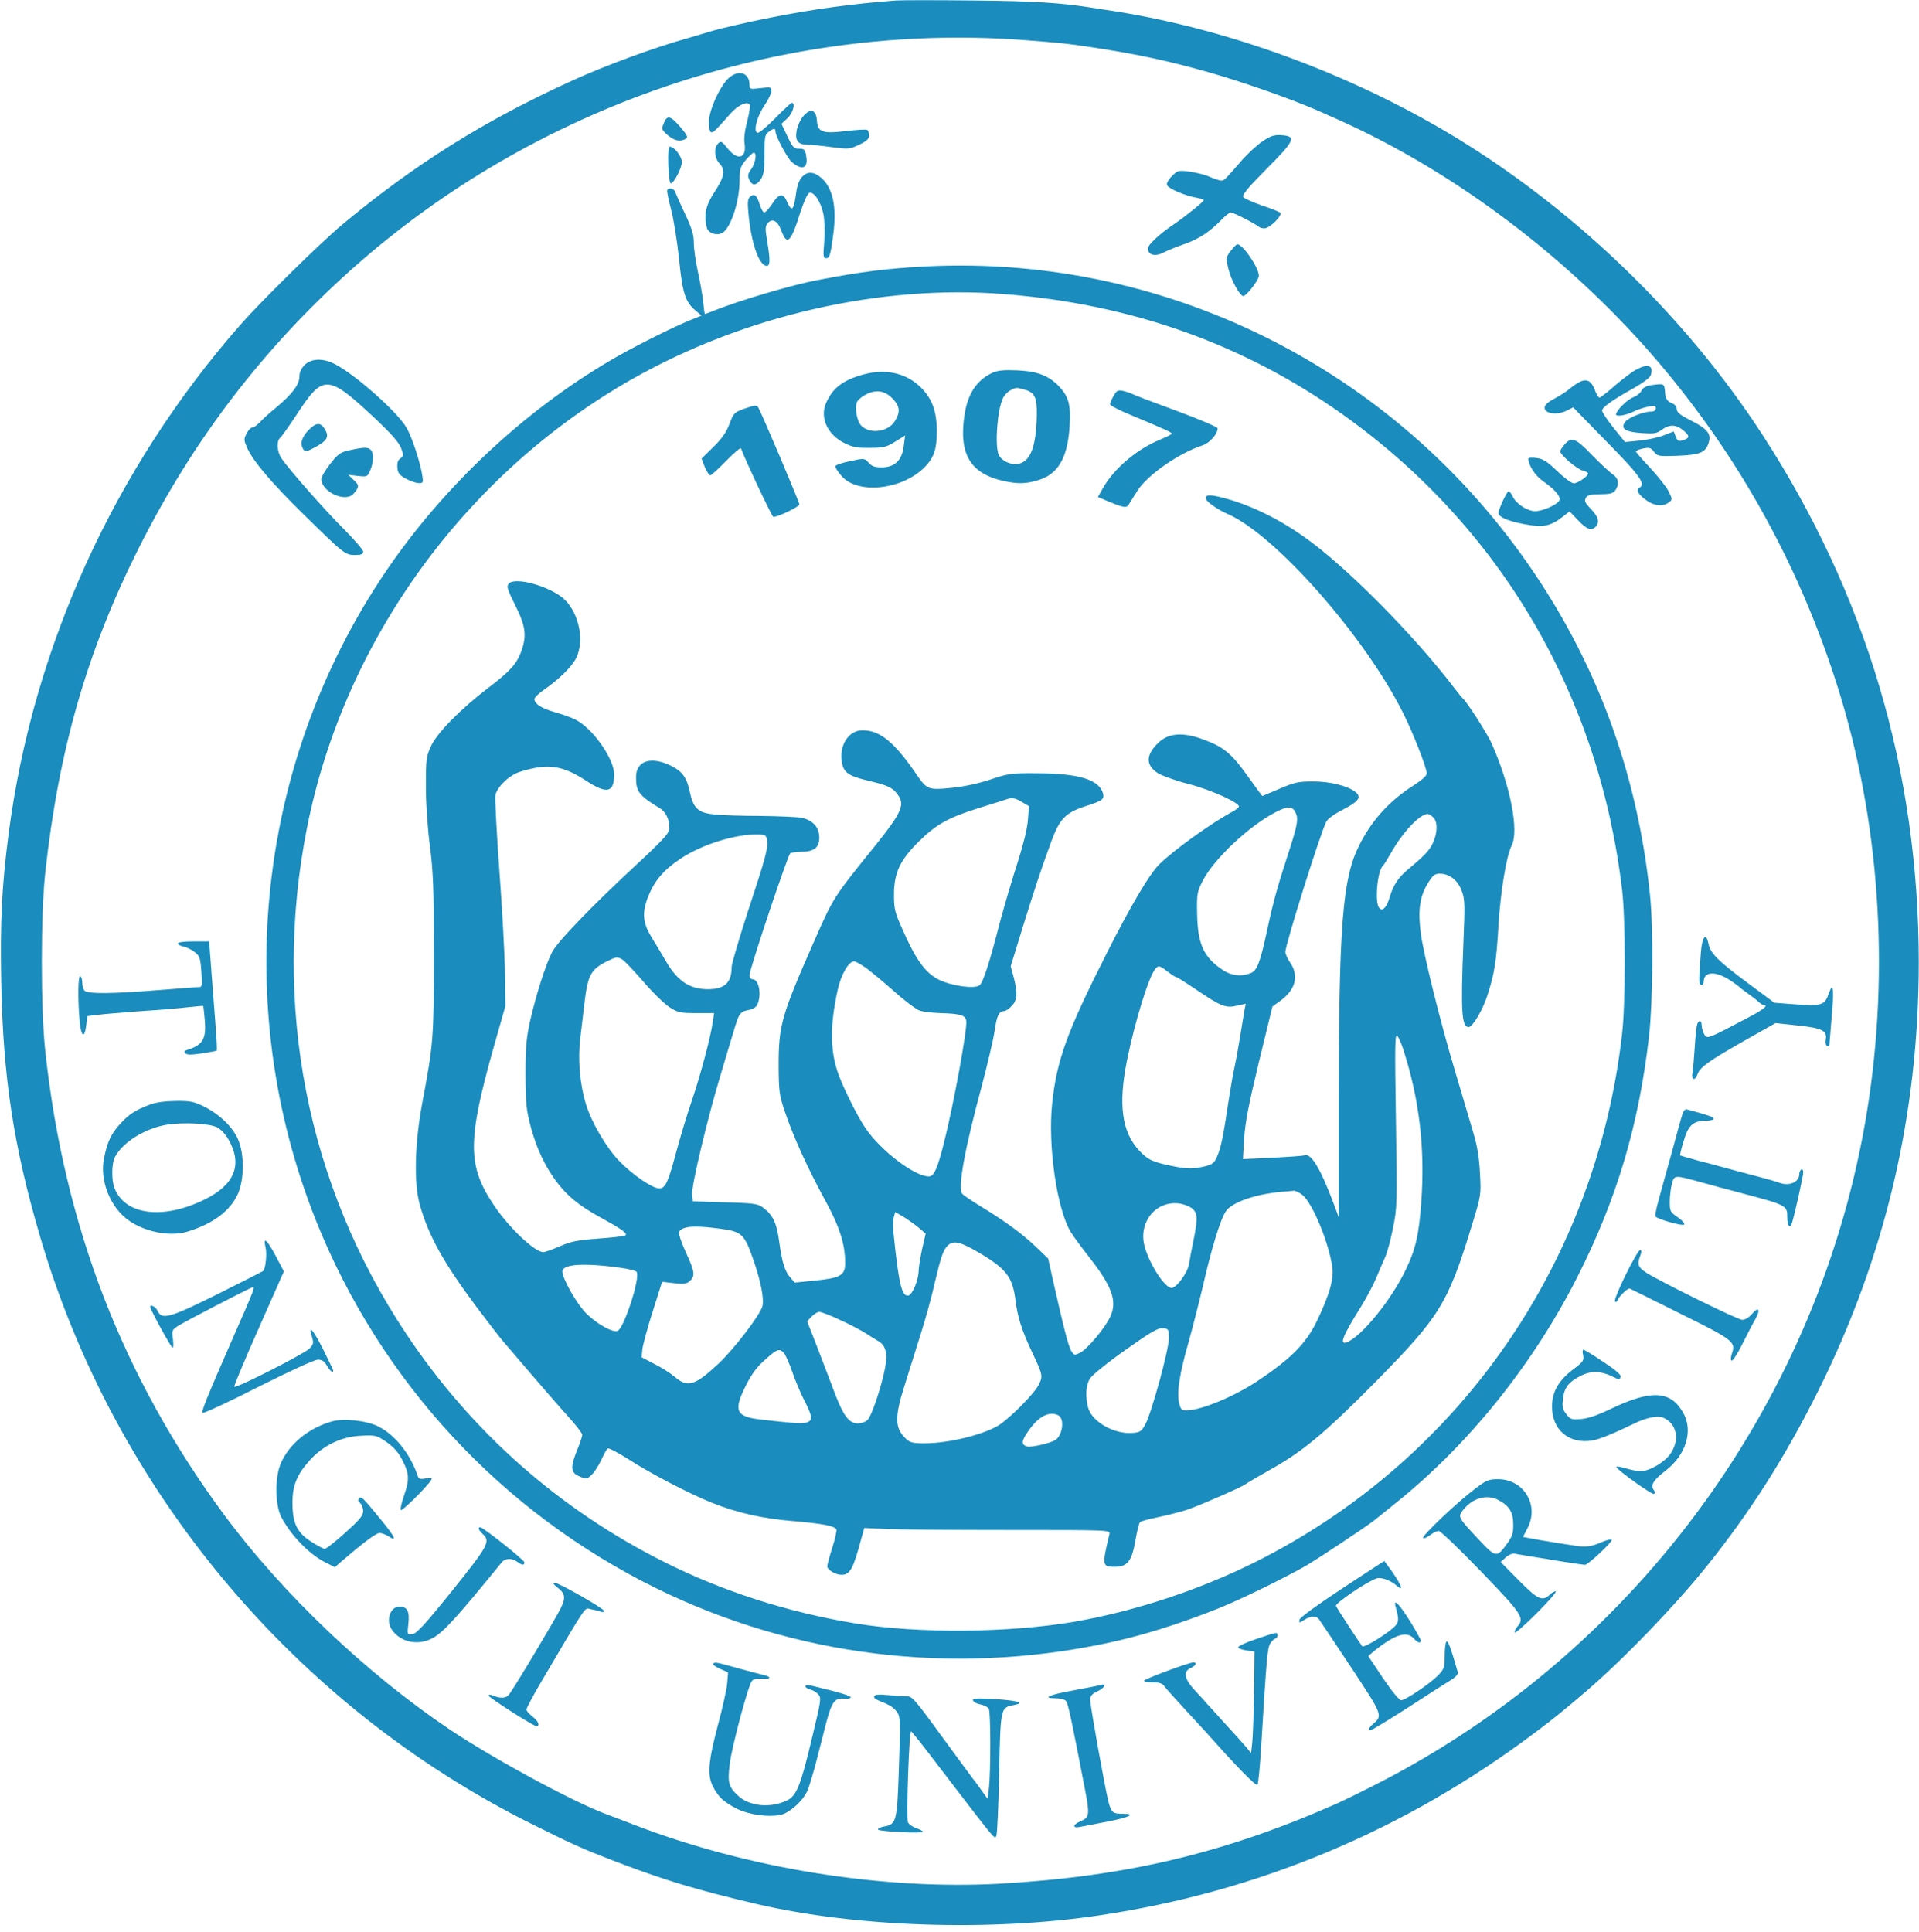 <?xml version="1.0" encoding="UTF-8" standalone="no"?>
<!DOCTYPE svg PUBLIC "-//W3C//DTD SVG 1.1//EN" "http://www.w3.org/Graphics/SVG/1.1/DTD/svg11.dtd">
<!-- Generated by Microsoft Visio, SVG Export 同济大学校徽_blue.svg Page-1 -->
<svg xmlns="http://www.w3.org/2000/svg" xmlns:xlink="http://www.w3.org/1999/xlink" xmlns:ev="http://www.w3.org/2001/xml-events"
		xmlns:v="http://schemas.microsoft.com/visio/2003/SVGExtensions/" width="13.381in" height="13.47in"
		viewBox="0 0 963.4 969.85" xml:space="preserve" color-interpolation-filters="sRGB" class="st2">
	<v:documentProperties v:langID="1033" v:viewMarkup="false"/>

	<style type="text/css">
	<![CDATA[
		.st1 {fill:#1a8cbd;stroke:none;stroke-linecap:butt;stroke-width:0.1}
		.st2 {fill:none;fill-rule:evenodd;font-size:12px;overflow:visible;stroke-linecap:square;stroke-miterlimit:3}
	]]>
	</style>

	<g v:mID="0" v:index="1" v:groupContext="foregroundPage">
		<title>Page-1</title>
		<v:pageProperties v:drawingScale="0.0393701" v:pageScale="0.0393701" v:drawingUnits="24" v:shadowOffsetX="9"
				v:shadowOffsetY="-9"/>
		<g id="group2-1" v:mID="2" v:groupContext="group">
			<title>Sheet.2</title>
			<g id="shape3-2" v:mID="3" v:groupContext="shape" transform="translate(0,969.9) scale(1,-1)">
				<title>Sheet.3</title>
				<path d="M449.8 969.65 C428.2 968.05 407.8 965.25 386.8 961.05 C375.5 958.85 361.3 955.55 356.8 954.15 C355.2 953.65
							 350 952.15 345.3 950.75 C328.7 946.15 303.2 936.75 287.3 929.45 C243.5 909.55 208.3 887.55 171.8 857.15
							 C160.6 847.75 131.3 818.95 120.6 806.75 C57.3 734.55 16.5 644.95 4.3 551.25 C0.9 525.15 0 507.35 0.6
							 476.75 C1.5 429.05 6.8 394.55 19.9 349.75 C57.2 221.85 147.8 113.45 267.3 53.95 C287.8 43.75 291.8 41.95
							 307.8 35.75 C333.4 25.95 349.5 21.05 380.3 13.85 C429.7 2.35 497.1 0.05 551.9 8.25 C631.7 20.05 705.8
							 51.15 770.8 100.15 C779.6 106.75 784.6 110.75 795.7 120.25 C814.4 136.15 841.3 164.05 857.4 184.25 C879.2
							 211.55 896.3 238.55 912.7 271.35 C946.5 339.05 963.3 410.35 963.3 486.75 C963.3 582.65 936.8 671.85
							 884.4 752.25 C846.9 809.75 794 861.45 734.8 898.45 C682.6 930.95 619.7 954.65 560.3 964.15 C556.7 964.65
							 552.1 965.45 550 965.75 C532.4 968.55 519.8 969.35 488.8 969.65 C470.1 969.85 452.6 969.85 449.8 969.65
							 ZM513.3 949.85 C532.7 948.35 535.9 948.05 548.3 946.15 C570.6 942.75 585.7 939.55 605.3 934.05 C623.5
							 928.95 649.3 919.85 662.1 914.15 C664.4 913.15 668.4 911.35 671.1 910.15 C734.2 882.05 795.8 834.25
							 840.7 778.25 C878.7 731.05 906.6 677.85 924.2 619.75 C944.6 552.05 948.8 476.35 936.2 405.25 C910.9
							 262.35 818.2 137.95 688.3 72.75 C681.4 69.25 673.8 65.55 671.3 64.45 C614.8 39.45 565.4 27.75 501.9
							 24.15 C443.2 20.95 375.9 31.65 318.8 53.55 C313.9 55.45 307.1 58.05 303.8 59.25 C286.3 65.95 247.7 86.95
							 226.1 101.35 C184.2 129.45 142.1 169.45 112.6 209.25 C61.6 278.25 32.2 354.25 22.7 442.25 C20.4 463.35
							 20.4 510.85 22.7 531.75 C29.4 593.25 43.6 642.65 69.3 694.05 C96.6 748.55 131.9 794.85 176.8 834.95
							 C268.5 916.65 391.7 958.75 513.3 949.85 Z" class="st1"/>
			</g>
			<g id="shape4-4" v:mID="4" v:groupContext="shape" transform="translate(353.2,1004.6) scale(1,-1)">
				<title>Sheet.4</title>
				<path d="M12.9 965.65 C8.6 962.15 2.7 949.35 2.7 943.55 C2.6 940.75 3.1 938.45 3.7 938.25 C4.8 937.85 5.9 938.95
							 13.5 947.55 C17.1 951.65 21.6 953.85 23.2 952.25 C23.6 951.85 23 948.05 22 943.95 C20.7 939.25 20.2
							 934.95 20.6 932.55 C21.7 925.05 17.2 923.75 12.1 930.05 C9.2 933.75 8.7 933.95 7.3 932.55 C5.1 930.35
							 5.4 925.35 7.9 922.65 C11.1 919.25 10.6 916.05 5.6 908.35 C1 901.45 0 896.65 1.7 890.15 C2.4 887.75
							 5.8 886.35 8.8 887.35 C13.2 888.75 18.1 902.95 18.1 914.15 C18.1 919.75 18.5 920.95 21.2 924.25 C22.9
							 926.25 24.7 927.95 25.2 927.95 C26.9 927.95 26.1 922.75 24 919.75 C22.2 917.35 22 916.35 23 914.35 C24.4
							 911.15 26.6 911.35 28.8 914.65 C30.2 916.75 30.6 919.45 30.6 927.15 C30.6 935.65 30.8 937.05 32.6 938.35
							 C35.1 940.25 36.1 940.35 36.1 938.75 C36.1 936.35 41.9 925.45 44.2 923.35 C49.5 918.75 52.7 920.05 51.5
							 926.35 C51 929.55 50.5 929.95 47.9 929.95 C45.3 929.95 44.7 930.65 42.1 936.15 L39.1 942.45 L42.1 945.25
							 C44.9 947.85 46.3 952.95 44.3 952.95 C43.9 952.95 40.2 949.55 36.2 945.45 C32.1 941.35 28.2 937.95 27.3
							 937.95 C24.8 937.95 26.5 945.55 30.5 951.55 C32.5 954.45 34.1 957.85 34.1 958.95 C34.1 960.85 33.7 960.95
							 28.6 960.35 C23.4 959.75 23.1 959.75 23.1 961.85 C23.1 967.95 17.9 969.85 12.9 965.65 Z" class="st1"/>
			</g>
			<g id="shape5-6" v:mID="5" v:groupContext="shape" transform="translate(399.1,1023.9) scale(1,-1)">
				<title>Sheet.5</title>
				<path d="M4 965.35 C2.6 963.75 1.2 960.45 0.8 958.15 C0 953.15 1.6 951.25 6.5 951.25 C8.1 951.25 13.5 950.75 18.3
							 950.05 C26.8 948.95 27.4 948.95 32.2 951.25 C36 953.05 37.2 954.15 37.2 955.85 C37.2 957.15 36.8 958.35
							 36.3 958.65 C35.8 959.05 31.2 958.75 26 958.15 C13.8 956.65 11.4 957.45 11 963.45 C10.6 968.95 7.7 969.85
							 4 965.35 Z" class="st1"/>
			</g>
			<g id="shape6-8" v:mID="6" v:groupContext="shape" transform="translate(332,1027.4) scale(1,-1)">
				<title>Sheet.6</title>
				<path d="M1.3 965.65 C0 962.65 0.1 962.35 3.1 959.65 C6.4 956.75 9.6 956.05 12.3 957.75 C13.5 958.45 13 959.55 9.7
							 963.45 C4.6 969.35 3 969.85 1.3 965.65 Z" class="st1"/>
			</g>
			<g id="shape7-10" v:mID="7" v:groupContext="shape" transform="translate(576.3,1037.5) scale(1,-1)">
				<title>Sheet.7</title>
				<path d="M57.4 966.45 C54.6 964.55 49.6 959.95 46.4 956.15 C38.3 946.85 38.3 946.85 36.7 946.85 C35.9 946.85 33.3
							 947.75 30.9 948.75 C28.5 949.85 23.9 950.95 20.8 951.35 C15.3 952.05 14.9 951.95 12 949.05 C10.2 947.25
							 9.2 945.35 9.6 944.55 C10.2 942.85 18.6 939.25 24.3 938.25 C26.3 937.95 28 937.35 28 936.95 C28 936.25
							 18.7 928.75 13.1 924.95 C5.8 920.05 0 914.65 0 912.75 C0 909.45 3.5 908.55 7.7 910.65 C9.8 911.75 14.4
							 913.65 18 914.85 C25.5 917.45 30.8 920.95 36.5 926.75 C38.6 929.05 41 930.85 41.6 930.85 C42.9 930.85
							 53.8 925.25 55.5 923.75 C56 923.25 57.3 922.85 58.5 922.85 C61.1 922.85 67.8 929.45 66.4 930.75 C65.9
							 931.15 61.8 932.85 57.2 934.35 C52.7 935.95 48.5 937.75 47.9 938.55 C47.1 939.45 49.8 942.85 59.4 952.55
							 C73.8 966.95 74.8 969.15 67 969.65 C63.3 969.85 61.6 969.35 57.4 966.45 Z" class="st1"/>
			</g>
			<g id="shape8-12" v:mID="8" v:groupContext="shape" transform="translate(335.3,1043.5) scale(1,-1)">
				<title>Sheet.8</title>
				<path d="M0.2 960.65 C0.4 955.25 0.9 951.35 1.5 951.45 C3.1 951.65 7 959.15 7 962.15 C7 964.95 3.2 969.85 1 969.85
							 C0.3 969.85 0 966.75 0.2 960.65 Z" class="st1"/>
			</g>
			<g id="shape9-14" v:mID="9" v:groupContext="shape" transform="translate(375.2,1055.8) scale(1,-1)">
				<title>Sheet.9</title>
				<path d="M27.4 966.95 C26.1 965.55 25 962.55 24.6 959.65 C23.3 950.15 22.4 949.05 20 954.35 C18 959.05 16 958.85
							 12.6 953.65 C11 951.15 9.1 949.15 8.5 949.15 C7.9 949.15 6.9 950.95 6.2 953.15 C4.8 957.75 3.6 958.75
							 1.4 957.05 C0.2 955.95 0 954.45 0.5 949.15 C1.8 934.35 5.6 923.05 9.4 922.35 C11.5 921.95 11.6 924.95
							 9.9 935.05 C8.9 940.75 9 942.25 10.1 943.65 C12.4 946.45 15.2 945.05 17 940.15 C19.9 932.15 21.9 934.05
							 26.7 949.55 C28.3 954.35 30.2 958.65 31 958.95 C33.3 959.85 36.8 954.65 38.1 948.65 C38.8 945.05 39
							 939.95 38.6 934.55 C38 927.35 38.1 926.15 39.4 926.15 C41.3 926.15 41.7 927.45 43.1 937.95 C45 951.95
							 42.9 961.65 36.9 966.65 C33.2 969.75 30.1 969.85 27.4 966.95 Z" class="st1"/>
			</g>
			<g id="shape10-16" v:mID="10" v:groupContext="shape" transform="translate(115,1063.9) scale(1,-1)">
				<title>Sheet.10</title>
				<path d="M220 968.55 C219.7 968.05 220.6 963.75 221.9 958.75 C223.2 953.85 225 942.55 225.9 933.75 C227.7 916.45
							 229 912.35 234.2 907.95 L237.2 905.45 L231.5 903.15 C223.2 899.75 207.3 891.85 195.8 885.45 C151.9 860.65
							 111 823.25 81.4 780.95 C14.2 684.55 0 560.05 43.8 450.65 C76.1 370.15 137 304.45 214.9 266.25 C284.4
							 232.25 363 222.65 439.8 238.75 C457.9 242.55 476.3 248.25 496.6 256.35 C507.9 260.85 530.1 271.75 540.9
							 277.95 C547.8 282.05 571.4 297.75 575 300.65 C576 301.45 580.6 305.15 585.3 308.95 C622.2 338.45 654.6
							 378.75 676.9 422.75 C696.8 462.15 707.7 498.75 712.9 543.75 C714.8 560.55 715.1 597.55 713.4 614.25
							 C707.5 671.75 689.2 724.05 658.6 771.15 C590.5 875.95 473.4 936.25 350 930.15 C330.4 929.15 317.1 927.45
							 295.3 923.25 C282.6 920.85 257 913.25 244.5 908.35 C241.6 907.15 239.1 906.25 238.9 906.25 C238.7 906.25
							 238.3 909.05 238 912.55 C237.6 915.95 236.4 922.85 235.3 927.75 C234.2 932.75 233.3 939.15 233.3 942.05
							 C233.3 946.15 232.3 949.25 228.9 956.55 C226.5 961.55 224.3 966.55 224 967.55 C223.4 969.25 220.8 969.85
							 220 968.55 ZM389 916.25 C453 911.25 509.6 891.05 559.3 855.65 C638.3 799.35 687.9 714.85 699.4 616.75
							 C701.1 602.55 701.1 560.15 699.4 545.25 C686.5 430.15 617.9 331.15 515.4 279.75 C487.4 265.75 455 255.05
							 424.8 249.75 C391.8 244.05 345.7 243.65 314.3 248.85 C280.5 254.45 247.7 264.95 218.3 279.75 C165.5
							 306.25 121.6 345.15 88.9 394.25 C39 469.15 21.4 559.45 39.2 648.75 C57.9 742.35 118.5 825.95 202.3 873.55
							 C258.6 905.45 326.9 921.15 389 916.25 Z" class="st1"/>
			</g>
			<g id="shape11-18" v:mID="11" v:groupContext="shape" transform="translate(481.1,1155.5) scale(1,-1)">
				<title>Sheet.11</title>
				<path d="M17.2 968.35 C9.5 964.85 4.9 958.15 3.2 947.75 C0 927.65 5.9 917.65 23 913.95 C30.2 912.45 33.9 912.55 40.2
							 914.45 C50.2 917.45 55 925.85 55.9 941.95 C56.5 952.05 55.4 956.25 50.9 961.15 C45.6 966.85 40 969.05
							 29.7 969.55 C23 969.85 19.8 969.55 17.2 968.35 ZM33.4 959.85 C38.4 958.45 39.6 955.85 39.4 946.85 C39.1
							 931.75 36.4 924.25 30.7 922.75 C26.9 921.65 21.5 924.05 20.2 927.35 C18.3 932.35 19.6 949.75 22.4 955.55
							 C23.1 957.05 24.8 958.85 26.2 959.55 C29.2 961.05 28.9 961.05 33.4 959.85 Z" class="st1"/>
			</g>
			<g id="shape12-20" v:mID="12" v:groupContext="shape" transform="translate(411.6,1154.8) scale(1,-1)">
				<title>Sheet.12</title>
				<path d="M21.7 966.75 C11.5 963.95 6.1 959.75 3 952.15 C0 945.05 3.8 936.65 12.1 932.45 C16.4 930.25 18.5 929.85
							 25.1 929.95 C32 929.95 33.5 930.35 37.8 933.05 L42.8 936.15 L42.1 930.85 C41.3 923.75 37.6 920.15 31.1
							 920.15 C27.6 920.15 26.1 920.65 24.5 922.45 C22.4 924.75 22.4 924.85 15.1 923.25 C11 922.45 7.7 921.25
							 7.7 920.65 C7.7 920.05 9 917.95 10.7 916.05 C18.6 906.35 41.3 908.75 52.7 920.35 C57.3 925.15 58.7 929.15
							 58.7 938.25 C58.7 948.15 56.4 954.55 50.8 960.15 C43.4 967.55 33.1 969.85 21.7 966.75 ZM37 954.15 C40.2
							 950.55 40.4 947.85 37.7 943.45 C34.4 937.95 25.2 936.65 20.8 941.05 C18.5 943.35 17.3 950.55 18.8 953.25
							 C19.4 954.35 21.7 956.15 23.9 957.15 C29 959.35 33.1 958.45 37 954.15 Z" class="st1"/>
			</g>
			<g id="shape13-22" v:mID="13" v:groupContext="shape" transform="translate(551.2,1165.6) scale(1,-1)">
				<title>Sheet.13</title>
				<path d="M7.9 966.85 C6.9 965.15 6.1 963.25 6.1 962.65 C6.1 961.95 11 959.45 16.9 957.05 C33.5 950.15 37.1 948.45
							 37.1 947.85 C37.1 947.55 34.5 946.25 31.4 944.95 C19.4 940.05 7.9 930.25 2.3 920.15 L0 916.05 L3.3 914.65
							 C13.1 910.55 14.3 910.35 15.5 912.35 C16.1 913.35 18.1 916.55 19.9 919.35 C25 927.25 40.6 938.05 52.4
							 941.95 C56 943.05 60.1 947.65 60.1 950.55 C60.1 951.15 50.8 955.15 39.4 959.35 C27.9 963.55 17.9 967.35
							 17.1 967.85 C16.2 968.35 14.2 968.95 12.6 969.35 C10 969.85 9.4 969.55 7.9 966.85 Z" class="st1"/>
			</g>
			<g id="shape14-24" v:mID="14" v:groupContext="shape" transform="translate(352.2,1173.2) scale(1,-1)">
				<title>Sheet.14</title>
				<path d="M21.9 968.15 C16.4 966.15 16.1 965.95 14 960.35 C12.5 956.25 10.3 953.05 5.9 948.75 L0 942.95 L1.6 938.75
							 C2.6 936.45 3.8 934.55 4.4 934.55 C4.9 934.55 8.5 937.85 12.4 941.85 C16.2 945.75 19.6 948.65 19.8 948.05
							 C22.2 941.65 35.2 914.05 36 913.75 C37.5 913.25 49.1 918.75 49.1 919.95 C49.1 921.15 29.9 966.45 28.4
							 968.75 C27.8 969.85 26.5 969.75 21.9 968.15 Z" class="st1"/>
			</g>
			<g id="shape15-26" v:mID="15" v:groupContext="shape" transform="translate(207.7,1218.1) scale(1,-1)">
				<title>Sheet.15</title>
				<path d="M397.6 967.95 C397.6 966.45 403.2 962.45 408.4 960.15 C432.4 949.85 477.5 898.65 496.8 859.95 C501.8 849.95
							 508.6 832.55 508.6 829.75 C508.6 828.65 506.1 826.45 502.4 824.05 C489.8 816.05 481.2 806.55 474.7 793.75
							 C466.3 777.05 464.5 754.15 464.4 665.45 L464.4 606.95 L462 613.45 C455.1 631.75 450.5 639.35 447.1 638.05
							 C446.3 637.75 439 637.25 430.9 636.85 L416.3 636.15 L416.9 646.55 C417.4 654.45 419.2 663.75 424.3 684.85
							 L431.1 712.75 L435.1 715.65 C442.7 721.15 444.5 728.15 440.1 734.65 C438.7 736.65 437.6 739.15 437.6
							 740.15 C437.6 743.85 455 799.25 458.1 805.45 C458.8 806.95 462.1 809.35 466.2 811.45 C474.5 815.75 476
							 817.85 472.8 820.45 C469 823.55 459.8 825.85 451.1 825.75 C444.2 825.75 442 825.25 434.6 822.05 C430
							 820.05 426.1 818.45 426 818.45 C425.9 818.45 422.6 822.95 418.6 828.55 C410.4 840.05 406.5 843.15 396.1
							 846.95 C386.1 850.65 378.8 850.05 373.8 845.15 C367.4 839.05 367.4 833.85 373.7 829.85 C375.9 828.55
							 382.8 826.05 389.1 824.45 C400.3 821.55 414.9 814.95 414.3 813.05 C414.1 812.55 412.7 811.45 411 810.55
							 C400.1 804.65 381.5 791.25 374.2 784.05 C369.3 779.15 360 763.45 347.9 739.45 C328.1 700.35 322.8 685.95
							 320.5 663.95 C318.3 642.75 322.9 610.95 329.9 599.45 C331.1 597.55 335 592.15 338.7 587.45 C350.5 572.45
							 353.3 565.05 349.8 557.25 C347.4 551.75 338.4 540.95 334.6 538.95 C331.8 537.55 331.6 537.55 330.2 539.65
							 C328.7 541.95 326.3 551.45 321.1 574.55 L318.5 586.25 L312.3 592.15 C305.4 598.75 297.2 604.75 284.6
							 612.45 C279.9 615.35 275.7 618.15 275.3 618.85 C273.1 621.95 276.6 641.15 285.2 672.95 C288.1 683.95
							 291 696.25 291.6 700.35 C292.7 708.05 293.8 710.45 296.3 710.45 C297.1 710.45 298.8 711.55 300.1 712.95
							 C303 715.75 303.3 719.45 301.2 727.45 L299.7 732.95 L305.7 752.45 C312 772.65 314.6 780.65 320.2 795.95
							 C324.4 807.15 327.3 810.15 337.6 813.45 C345.7 816.05 346.9 816.85 346 819.95 C343.9 826.75 333.7 829.85
							 312.6 829.85 C300 829.95 298.5 829.75 289.6 826.75 C283.7 824.75 276.3 823.15 270.1 822.55 C258.5 821.35
							 257.6 821.65 252.5 829.15 C241.3 845.55 234.1 851.45 225.3 851.45 C218.2 851.45 213.4 843.75 215 835.05
							 C215.9 830.25 218.5 828.45 227.3 826.35 C237.5 823.95 240.3 822.75 242.6 819.65 C246.9 814.25 245.3
							 810.55 231.7 793.55 C210.3 767.05 210.8 767.75 200.5 744.35 C184.5 707.95 183.2 703.15 183.2 682.95
							 C183.3 670.05 183.5 668.25 186.4 659.75 C190.7 647.15 198 631.05 206.4 615.75 C213.7 602.45 216.6 593.45
							 216.6 584.05 C216.6 577.75 214.3 576.45 201.4 575.15 L191.3 574.15 L189 576.75 C186.2 580.05 184.9 584.35
							 183.4 595.25 C182.2 604.15 180.3 608.15 175.3 611.85 C172.8 613.75 170.7 614.05 156.3 614.45 L140.1
							 614.95 L139.8 618.65 C139.4 622.95 147.6 657.15 154.2 678.95 C156.7 687.25 159.6 697.15 160.8 700.95
							 C163.3 709.45 163.9 710.25 168.3 711.05 C170.7 711.55 172 712.45 172.7 714.15 C174.7 719.35 173.2 726.45
							 170.1 726.45 C169.2 726.45 168.6 727.35 168.6 728.55 C168.6 731.55 187.8 788.75 189 789.65 C189.6 790.05
							 192.1 790.45 194.6 790.45 C200.9 790.45 203.6 792.55 203.6 797.45 C203.6 802.75 200.4 806.35 194.6 807.55
							 C192.1 807.95 182.9 808.35 174.1 808.45 C165.3 808.45 155.1 808.75 151.3 809.15 C142.8 809.95 140.4
							 812.05 138.6 820.55 C137.1 827.55 134.9 830.75 129.5 833.45 C119.3 838.65 111.6 836.25 111.6 827.95
							 C111.6 820.55 113 818.75 123.8 812.15 C127.5 809.85 129.5 803.45 127.5 799.85 C126.8 798.35 120.5 791.95
							 113.6 785.65 C90.2 764.05 72 745.25 69.4 739.95 C66.1 733.45 61.4 718.55 58.4 705.45 C56.5 696.65 56.1
							 692.25 56.1 678.45 C56.2 663.85 56.5 660.85 58.8 652.15 C61.8 641.25 65.7 632.95 71.5 625.05 C77 617.65
							 83 612.75 93.6 606.95 C104.3 601.05 107.4 598.95 106.3 597.85 C105.9 597.45 99.8 596.75 92.8 596.25
							 C82.1 595.45 79 594.85 73.3 592.35 C69.6 590.75 65.9 589.45 65 589.45 C60.8 589.45 48.1 601.45 40.6
							 612.45 C26.8 632.75 26.8 645.15 40.3 692.95 L46 712.95 L45.8 729.45 C45.7 738.55 44.4 761.65 43 780.85
							 C41.6 800.15 40.7 817.25 41 818.95 C41.7 822.35 46.3 827.35 51.2 829.75 C52.9 830.65 57.3 831.85 60.9
							 832.55 C69.9 834.25 76.7 832.55 86.3 826.25 C97 819.25 100.6 820.05 100.6 829.25 C100.6 837.35 89.5
							 852.85 80.9 856.95 C78.9 857.95 74.4 859.55 70.8 860.55 C64.1 862.45 60.6 864.75 60.6 867.15 C60.6 867.85
							 62.7 869.95 65.3 871.75 C72.9 876.95 79.4 883.35 81.6 887.85 C85.7 896.35 83.1 909.65 76 916.85 C69.4
							 923.45 50.8 928.85 47.7 925.05 C46.5 923.65 47 922.15 51 914.15 C56.1 903.95 56.8 899.05 54.1 891.35
							 C51.8 884.95 48.5 881.15 37.8 873.05 C23.5 862.15 11.9 850.35 8.7 843.55 C6.3 838.35 6.1 837.05 6.1
							 823.45 C6.1 814.85 6.9 802.65 8.1 793.45 C9.8 780.35 10.1 771.95 10.1 738.95 C10.1 697.15 9.9 694.05
							 4.3 664.45 C0.5 644.15 0 624.25 3 613.45 C7.3 597.85 15 584.05 31.5 561.95 C37.3 554.25 43 546.85 44.2
							 545.45 C45.4 544.05 51.7 536.65 58.3 528.95 C64.9 521.25 73.5 511.35 77.5 506.95 C81.4 502.65 84.6 498.45
							 84.6 497.75 C84.6 497.05 83.5 493.65 82.1 490.25 C78.5 481.35 78.7 478.75 83.2 476.85 C86.7 475.35 87
							 475.45 89.3 477.65 C90.7 478.95 92.8 482.25 94.1 485.05 C95.4 487.85 96.8 490.45 97.4 490.85 C98 491.15
							 102.6 488.75 107.8 485.45 C118.4 478.55 138.6 468.05 149.6 463.65 C162.4 458.55 175.2 455.65 190.1 454.45
							 C205.5 453.15 211.5 451.95 212.2 450.15 C212.4 449.45 211.5 445.35 210.1 440.95 C208.7 436.55 207.6
							 432.45 207.6 431.75 C207.6 429.95 211.7 427.45 214.7 427.45 C219.1 427.45 220.6 430.25 224.8 445.95
							 L226.2 450.95 L237.1 450.45 C243.2 450.15 271 449.95 298.9 449.95 C349.2 449.95 349.7 449.95 349.3 447.95
							 C345.5 432.15 345.6 431.45 351.9 431.45 C358.3 431.45 360.5 434.25 362.3 444.65 C363.1 449.25 364.1
							 453.35 364.6 453.85 C365.1 454.35 369.3 455.55 374 456.45 C378.7 457.45 384.9 459.05 387.8 459.95 C394.3
							 462.15 415.5 471.35 417.6 472.95 C418.4 473.55 423.8 476.75 429.5 479.95 C446.4 489.35 457.3 498.45
							 482.7 524.15 C515.1 556.95 519.2 563.65 531.1 602.45 C535.8 617.85 535.9 617.95 535.3 628.95 C534.9
							 637.05 534 642.55 531.8 649.95 C530.2 655.45 526.3 668.55 523.2 678.95 C515.7 703.75 507 738.75 505.6
							 749.45 C504.1 760.75 505 767.65 508.9 774.25 C511.6 778.65 512.5 779.45 515.1 779.45 C519.9 779.45 524.1
							 776.25 526.1 770.95 C527.7 766.75 527.8 764.35 527 745.15 C525.6 710.45 526.1 702.45 529.6 702.45 C531.6
							 702.45 536.6 710.85 539 718.25 C542.6 729.45 543.5 735.05 544.6 753.55 C545.6 770.45 548.6 788.55 551.2
							 793.55 C555 800.95 550.6 823.65 541.1 844.95 C539 849.75 528.7 865.75 526.7 867.45 C526.3 867.75 524.5
							 869.95 522.6 872.45 C501.6 899.95 467.2 934.55 446.6 948.85 C433.5 958.05 419.7 964.65 406.8 968.05
							 C400 969.85 397.6 969.85 397.6 967.95 ZM305.5 815.35 L308.9 813.35 L308.3 806.05 C307.9 801.45 305.9
							 793.55 303.1 784.85 C300.6 777.15 296.7 763.95 294.4 755.45 C289 734.45 285.9 724.95 284.1 723.45 C281.7
							 721.45 270.1 723.05 263.6 726.25 C257 729.55 252.2 735.95 245.6 750.95 C241.5 760.05 241.1 761.65 241.1
							 768.95 C241.1 779.75 244.1 786.25 253.5 795.55 C262.5 804.35 268.2 807.55 284.1 812.55 C291.3 814.75
							 297.6 816.75 298.1 816.95 C300.4 817.75 302.3 817.35 305.5 815.35 ZM442.6 810.35 C444.2 807.45 443.8
							 804.35 440.1 792.85 C433.8 773.45 431.7 766.25 428.6 751.75 C424.9 734.55 423.4 730.65 420 729.45 C415.4
							 727.65 410.3 728.25 406.1 731.15 C396.5 737.55 393.5 744.25 393.3 759.65 C393.1 769.25 393.3 770.35
							 396.1 775.85 C401.7 786.85 419.6 803.65 432.9 810.45 C438.9 813.45 441 813.45 442.6 810.35 ZM511.8 807.75
							 C514.1 805.65 514.1 800.15 511.7 794.95 C510.1 791.25 507.3 788.35 499 781.45 C494.3 777.55 491.7 773.55
							 490 767.75 C488.4 762.25 486.1 760.05 484.5 762.55 C482.4 765.95 483.9 781.15 486.6 783.45 C487 783.75
							 488.7 786.55 490.5 789.65 C496.4 800.15 504.9 809.25 509 809.45 C509.5 809.45 510.8 808.75 511.8 807.75
							 ZM177.4 796.05 C177.9 792.05 176.7 787.55 167.5 759.65 C163.2 746.35 159.6 734.15 159.6 732.55 C159.6
							 724.75 156.1 721.45 147.7 721.45 C138.4 721.45 132.2 725.65 126.3 736.05 C124.4 739.25 121.2 744.65
							 119.2 747.85 C115 754.85 114.6 759.65 117.4 767.25 C120.7 775.75 125.2 781.15 133.9 786.95 C145 794.35
							 162.2 799.55 173.6 799.15 C176.7 798.95 177.1 798.55 177.4 796.05 ZM104.6 736.45 C105.7 735.85 110.4
							 730.85 115.2 725.35 C120 719.75 126 713.95 128.5 712.35 C132.6 709.75 133.8 709.45 141.9 709.45 L150.8
							 709.45 L150.1 704.75 C149 697.25 143.9 678.05 139.6 665.45 C137.4 659.15 134 647.85 132 640.45 C127.7
							 624.35 126.4 621.45 123.2 621.45 C119.9 621.45 110 628.15 103.3 635.05 C96.9 641.55 89.4 654.25 86.5
							 663.55 C83.4 673.45 82.3 686.15 83.6 696.75 C84.2 701.75 85.1 709.45 85.6 713.65 C87.3 728.55 88.8 731.35
							 97 735.45 C101.7 737.75 102.1 737.85 104.6 736.45 ZM226.9 732.25 C229.4 730.45 235.8 725.15 241.1 720.45
							 C246.3 715.75 252.1 711.45 253.9 710.75 C255.6 710.15 260.5 709.55 264.6 709.45 C274.4 709.15 277 708.45
							 277.4 705.55 C278 701.45 271 663.25 266.1 643.95 C262.9 631.35 261.2 627.45 258.6 627.45 C251.5 627.45
							 234.6 640.25 226.9 651.55 C222.6 657.75 214.7 673.75 212.6 680.55 C209 691.75 209.1 704.05 212.8 720.95
							 C214.5 728.75 218.3 735.45 221.1 735.45 C221.8 735.45 224.4 733.95 226.9 732.25 ZM379.2 729.75 C380.9
							 728.45 382.6 727.45 383 727.45 C383.4 727.45 387.6 724.75 392.4 721.55 C405.2 712.85 407.6 711.85 413.1
							 713.15 L417.7 714.15 L417.2 711.55 C416.9 710.15 416 704.45 415.1 698.95 C414.2 693.45 412.9 686.05
							 412.1 682.45 C411.3 678.85 410 671.25 409.1 665.45 C406.4 647.35 405.3 642.05 403.5 637.85 C402 634.25
							 401.2 633.55 397.3 632.55 C391.6 631.15 388.2 631.15 381.4 632.55 C370.9 634.65 368.6 635.75 364.2 640.45
							 C355.5 649.75 353.6 663.55 358.1 685.75 C362 705.05 369.1 728.05 372.3 731.65 C374 733.55 374.4 733.45
							 379.2 729.75 ZM496.9 690.95 C505 665.55 507.8 641.35 505.8 613.95 C504.6 597.95 503 590.95 498.1 580.75
							 C491 565.65 475.7 546.85 468.4 544.15 C464.6 542.75 466.4 547.45 475.2 561.45 C478.1 566.15 481.7 572.85
							 483.2 576.45 C484.7 580.05 486.7 584.75 487.7 586.95 C488.7 589.15 490.5 595.65 491.6 601.45 C493.7
							 611.55 493.8 613.45 493.1 655.95 C492.5 694.35 492.6 699.65 493.9 697.95 C494.7 696.85 496 693.75 496.9
							 690.95 ZM446.3 618.05 C451.4 613.75 459.6 593.85 461.2 581.65 C462 575.65 459.5 567.45 453.3 554.55
							 C447.8 543.35 440.3 535.85 423.5 524.65 C412.2 517.15 395.9 510.25 388.6 510.05 C385.4 509.95 385.1
							 510.25 384.2 513.95 C383 519.05 384.6 528.95 389 544.25 C390.8 550.65 394 563.15 396.1 571.95 C400.6
							 591.75 405 605.95 407.8 610.05 C410.9 614.55 423.1 618.75 436.1 619.75 C438.3 619.95 440.9 620.15 441.8
							 620.25 C442.7 620.35 444.7 619.35 446.3 618.05 ZM390.1 611.85 C393.5 609.65 393.8 606.95 391.7 596.45
							 C390.6 591.25 389.5 585.35 389.2 583.35 C388.5 579.05 382.9 571.45 380.5 571.45 C376.9 571.45 368.7
							 584.45 366.7 593.25 C364.1 605.15 373 615.45 384.5 613.85 C386.4 613.55 388.9 612.65 390.1 611.85 ZM253.1
							 602.05 L257 598.75 L255.3 591.35 C254.4 587.25 253.6 582.35 253.5 580.45 C253.5 575.55 250.4 568.05
							 248.3 567.65 C245 567.05 243.5 573.45 240.9 598.65 C240.6 601.75 240.6 605.45 241 606.95 L241.7 609.55
							 L245.4 607.45 C247.4 606.25 250.9 603.85 253.1 602.05 ZM152.7 601.35 C165.1 599.75 165.9 598.95 170.9
							 584.45 C174.3 574.45 175.9 566.05 175.1 562.45 C174.2 558.25 161 540.95 153 533.45 C141.1 522.35 137.5
							 521.25 131 526.85 C128.9 528.65 124.2 531.65 120.7 533.35 L114.4 536.65 L114.8 540.75 C115.1 543.05
							 117.4 551.65 120 559.75 L124.7 574.55 L130.7 573.85 C135.6 573.35 137 573.45 138.6 574.95 C141.4 577.55
							 141.1 579.65 136.5 589.55 C134.3 594.45 132.8 598.95 133.1 599.55 C135 602.45 140.2 602.95 152.7 601.35
							 ZM284 589.05 C297.6 580.95 300.6 576.95 302.1 565.45 C303.1 557.15 305.2 550.35 310 540.15 C315.9 527.65
							 316 527.25 313.7 522.75 C311.7 518.75 301.8 508.55 295.1 503.45 C288.3 498.35 269.4 493.45 256.3 493.45
							 C250.6 493.45 249.1 493.85 247.1 495.75 C241.5 500.95 241.3 506.55 246.5 522.75 C248.6 529.45 252.2
							 540.95 254.5 548.25 C256.8 555.45 260 566.95 261.5 573.75 C264.8 587.65 265.8 590.45 268.1 592.75 C270.9
							 595.55 274.5 594.65 284 589.05 ZM104 581.55 C107.7 581.05 111.3 580.15 111.8 579.65 C114.1 577.35 105.6
							 551.15 102.3 549.85 C99.9 548.95 92 553.35 86.7 558.55 C82 563.15 74.6 576.15 74.6 579.75 C74.6 583.45
							 85.7 584.15 104 581.55 ZM214.1 555.35 C219 553.15 224.8 550.05 227 548.65 C229.3 547.15 232 545.45 233.1
							 544.85 C236.9 542.75 238 538.75 236.7 531.65 C234.9 522.05 229.9 507.05 227.8 505.15 C226.8 504.15 224.6
							 503.45 222.9 503.45 C218.6 503.45 215.8 507.15 211.6 518.05 C209.8 522.95 205.8 533.25 202.9 540.85
							 L197.5 554.75 L199.7 557.05 C201 558.35 202.7 559.45 203.6 559.45 C204.6 559.45 209.3 557.65 214.1 555.35
							 ZM379.1 545.95 C379 540.05 370.4 508.75 367.3 502.95 C365.3 499.35 364.6 498.95 360.8 498.65 C351.6
							 497.95 340.6 504.25 338.6 511.25 C337.1 516.85 337.4 522.65 339.5 525.95 C340.5 527.65 348.4 534.05
							 357.2 540.25 C370.2 549.45 373.7 551.45 376.1 551.25 C379 550.95 379.1 550.75 379.1 545.95 ZM185.9 538.75
							 C186.7 537.75 188.6 533.55 190 529.45 C191.4 525.35 194.1 518.85 196 515.15 C200.3 506.85 200.5 504.75
							 197 503.85 C194.6 503.25 191.4 503.45 174.6 505.35 C161.8 506.75 160.4 509.65 166.5 521.95 C169.6 528.25
							 172.1 531.55 176.3 535.35 C182.6 540.95 183.5 541.25 185.9 538.75 ZM323.7 507.45 C326.8 505.75 325.8
							 497.65 322.2 495.15 C319.8 493.55 310.3 491.35 308 491.85 C304.7 492.75 305 494.85 309.3 500.65 C314.1
							 507.25 319.4 509.75 323.7 507.45 Z" class="st1"/>
			</g>
			<g id="shape16-28" v:mID="16" v:groupContext="shape" transform="translate(615.4,1092.5) scale(1,-1)">
				<title>Sheet.16</title>
				<path d="M2.5 966.55 C0.1 963.35 0 963.15 1.3 957.55 C2.6 951.95 7.1 943.85 8.8 943.85 C10.2 943.85 15.9 951.05 16.5
							 953.55 C17.4 956.85 8.7 969.85 5.8 969.85 C5.3 969.85 3.9 968.35 2.5 966.55 Z" class="st1"/>
			</g>
			<g id="shape17-30" v:mID="17" v:groupContext="shape" transform="translate(122.3,1149.6) scale(1,-1)">
				<title>Sheet.17</title>
				<path d="M30.6 966.35 C28.9 964.55 28 962.65 28 960.45 C28 956.55 24.4 951.75 16.5 945.15 C13.2 942.45 9.4 939.05
							 8.1 937.55 C6.7 936.15 5.1 934.95 4.4 934.95 C3.6 934.95 2.3 933.55 1.5 931.95 C0 929.15 0.1 928.55
							 1.8 924.65 C4.7 918.05 14.4 906.75 30.1 891.35 C50.4 871.45 51 870.95 55.9 870.95 C59 870.95 60 871.35
							 60 872.65 C60 873.55 55.8 878.35 50.8 883.45 C41.4 892.75 22.3 914.35 18.9 919.65 C16.7 922.95 16.4
							 928.25 18.4 929.85 C19.2 930.55 23.1 936.05 27.1 942.15 C39.9 961.75 42.4 961.55 65.5 939.95 C74 931.95
							 77.9 927.55 79 924.75 C80.4 921.05 80.4 920.65 78.7 919.45 C77.4 918.55 77 917.15 77.2 914.75 C77.4
							 912.05 78.2 911.05 81.5 909.25 C83.7 908.05 86.6 907.05 87.9 907.05 C90 906.95 90.2 907.35 89.8 910.25
							 C88.8 917.05 84.7 929.65 81.9 934.65 C77.1 943.15 53.6 963.65 44.2 967.55 C38.7 969.85 33.7 969.35 30.6
							 966.35 Z" class="st1"/>
			</g>
			<g id="shape18-32" v:mID="18" v:groupContext="shape" transform="translate(775.3,1152.3) scale(1,-1)">
				<title>Sheet.18</title>
				<path d="M46 966.65 C44.1 965.65 39.4 962.05 35.5 958.75 C31.7 955.35 28.1 952.65 27.7 952.65 C27.2 952.65 26.1 954.45
							 25.3 956.65 C22.9 962.75 19.7 962.85 12.7 957.05 C11.2 955.75 7.7 953.55 4.9 952.05 C1.1 949.95 0 948.75
							 0.2 947.25 C0.6 944.45 6.8 943.85 11.3 946.15 L14.5 947.75 L31.2 930.65 C47 914.65 50.9 909.45 48.2
							 907.75 C46 906.45 46.6 904.75 50.4 901.75 C54.7 898.35 59.3 897.65 62.5 900.05 C64.4 901.45 64.4 901.55
							 62.3 905.85 C61 908.15 56.9 913.45 53 917.55 C49.2 921.55 46 925.25 46 925.65 C46 926.05 47.7 926.75
							 49.7 927.15 C52.8 927.75 53.6 927.45 55.1 925.45 C56.8 923.25 57.4 923.15 66.2 923.45 C77.4 923.85 80.4
							 924.85 82.1 928.85 C84.2 934.05 82.5 936.65 74 940.95 C68.3 943.85 66.5 945.25 66.5 946.85 C66.5 948.05
							 65.6 949.25 64.3 949.75 C61.7 950.75 60.8 952.05 60.6 955.65 C60.3 959.65 60 959.75 54.6 959.05 C51
							 958.55 49.6 957.75 48.8 956.15 C48.3 954.95 46.3 953.45 44.5 952.75 C41.7 951.75 36 946.05 36 944.25
							 C36 942.95 40.8 943.75 44.6 945.55 C46.8 946.65 50.2 947.75 52.3 948.15 C55.3 948.75 56 948.55 56 947.25
							 C56 946.25 55.1 945.65 53.7 945.65 C49.7 945.65 42 942.55 40.5 940.35 C38.2 937.05 40.6 935.45 49 934.85
							 C55.2 934.45 56.5 934.65 59 936.55 C62.9 939.35 66.2 939.25 70 936.05 C73.2 933.25 73.1 932.35 69.3
							 931.15 C67.4 930.65 66.8 931.05 66 933.05 L65 935.65 L59.8 933.65 C56.9 932.55 51.3 931.35 47.5 931.05
							 L40.5 930.35 L34.7 937.55 C31.6 941.45 29 945.35 29 946.15 C29 947.75 34.1 951.45 45.3 957.65 C50.4
							 960.65 53.3 962.85 53.6 964.35 C54.8 968.95 51.9 969.85 46 966.65 Z" class="st1"/>
			</g>
			<g id="shape19-34" v:mID="19" v:groupContext="shape" transform="translate(150.5,1181.7) scale(1,-1)">
				<title>Sheet.19</title>
				<path d="M4.2 965.55 C0.8 961.85 0 958.85 1.8 956.05 C2.6 954.75 3.4 954.85 7.5 957.05 C13.6 960.35 14.8 962.25 12.8
							 965.85 C10.5 969.85 8.2 969.75 4.2 965.55 Z" class="st1"/>
			</g>
			<g id="shape20-36" v:mID="20" v:groupContext="shape" transform="translate(752.3,1189) scale(1,-1)">
				<title>Sheet.20</title>
				<path d="M33.2 965.85 C32 964.45 31 962.95 31 962.35 C31 960.65 39.5 953.35 42.3 952.75 C43.8 952.35 45 951.75 45
							 951.25 C45 949.95 39.8 946.35 37.8 946.35 C36.7 946.35 33 949.05 29.5 952.45 C24.4 957.35 22.3 958.65
							 19.1 959.05 C16.6 959.35 15 959.25 15 958.65 C15 955.45 18.5 950.15 22.2 947.55 C28.2 943.35 31.4 939.75
							 30.6 937.85 C29.8 935.75 22.3 932.35 18.4 932.35 C14.6 932.35 8.9 935.95 7.2 939.65 C6.5 941.15 5.5
							 942.35 5.1 942.35 C4.2 942.35 0 933.25 0 931.45 C0 929.45 4.7 927.35 12.9 925.85 C22.4 924.05 26 924.75
							 32.1 929.45 L35.7 932.25 L39.9 927.85 C44.2 923.25 46.6 922.35 48.8 924.55 C50.9 926.65 50.1 929.65
							 46.4 933.45 C43.5 936.45 43 937.45 43.8 938.95 C44.6 940.45 46.1 940.85 51 940.85 C55.9 940.85 57.4
							 941.25 58.6 942.75 C60.8 945.85 60.3 948.95 57.3 950.85 C55.9 951.85 51.2 956.15 47 960.45 C38.8 969.05
							 36.7 969.85 33.2 965.85 Z" class="st1"/>
			</g>
			<g id="shape21-38" v:mID="21" v:groupContext="shape" transform="translate(161.3,1194.3) scale(1,-1)">
				<title>Sheet.21</title>
				<path d="M14.2 968.25 C9.6 967.25 8.5 966.55 4.5 961.45 C2 958.25 0 954.85 0 953.85 C0 947.35 12.2 941.75 16.2 946.45
							 C19.1 949.85 19.1 950.65 16.3 953.25 L13.5 955.95 L18.3 955.35 C23.1 954.85 23.2 954.95 24.6 958.25
							 C26.3 962.35 26.4 966.85 24.8 968.45 C23.4 969.85 21.5 969.85 14.2 968.25 Z" class="st1"/>
			</g>
			<g id="shape22-40" v:mID="22" v:groupContext="shape" transform="translate(849,1437.7) scale(1,-1)">
				<title>Sheet.22</title>
				<path d="M4.9 959.35 C3.8 944.55 3.8 943.75 5.1 943.25 C5.8 943.05 6.3 943.75 6.3 944.75 C6.3 949.85 11.8 950.35
							 18.9 945.95 C21.6 944.25 24 942.45 24.3 942.15 C24.6 941.75 26.4 940.35 28.3 939.05 C30.2 937.65 32.7
							 935.85 33.7 934.85 C34.8 933.85 36 933.05 36.5 933.05 C38.9 933.05 36.5 931.05 30.6 927.85 C7.1 915.45
							 8.1 915.75 6.3 918.95 C5.8 920.05 5.3 921.85 5.3 922.95 C5.3 925.75 3.5 925.65 2.9 922.85 C2.6 921.55
							 2.1 916.55 1.8 911.55 C1.5 906.65 1 901.05 0.7 899.35 C0 895.45 1.9 894.75 3.2 898.35 C4.6 902.05 8.9
							 905.05 26.3 914.95 L42.4 924.05 L53.5 922.85 C65.8 921.55 68.4 920.25 67.6 915.75 C67.3 914.45 67.6
							 912.95 68.2 912.65 C68.8 912.25 69.3 912.25 69.4 912.75 C69.4 913.15 70 919.75 70.6 927.35 C71.8 940.85
							 71.3 945.05 69.3 939.35 C67 932.75 65.9 932.45 50.8 933.55 L41.8 934.25 L28.2 944.35 C13.4 955.35 9.6
							 959.15 8.7 963.95 C7.5 969.85 5.5 967.45 4.9 959.35 Z" class="st1"/>
			</g>
			<g id="shape23-42" v:mID="23" v:groupContext="shape" transform="translate(39,1442.5) scale(1,-1)">
				<title>Sheet.23</title>
				<path d="M50.3 968.85 C50.3 968.25 51.6 967.55 53.2 967.25 C54.7 966.95 57.3 965.65 58.8 964.45 C61.3 962.45 61.6
							 961.45 62.1 954.55 C62.6 946.95 62.5 946.85 60.2 946.85 C58.9 946.85 49.7 946.15 39.8 945.35 C17.7 943.55
							 5.1 943.45 3.5 945.05 C2.8 945.75 2.3 947.45 2.3 948.95 C2.3 950.45 1.9 952.05 1.3 952.35 C0.1 953.05
							 0 940.15 1 929.55 C1.7 921.85 3.5 920.95 4.3 927.95 L4.8 932.35 L9.8 932.95 C12.6 933.35 22.5 934.15
							 31.8 934.85 C41.2 935.45 52 936.35 55.8 936.85 C59.7 937.25 62.9 937.55 63 937.45 C63.1 937.35 63.5
							 934.15 63.8 930.25 C64.6 920.75 62.8 917.85 54.9 915.35 C53.5 914.95 53.3 914.45 54.1 913.65 C54.9 912.85
							 57.2 912.85 62.3 913.65 C66.3 914.25 69.6 914.85 69.8 915.05 C70 915.25 69.8 920.35 69.3 926.35 C68.8
							 932.45 67.9 944.65 67.2 953.65 L66 969.85 L58.1 969.85 C53.5 969.85 50.3 969.45 50.3 968.85 Z"
						class="st1"/>
			</g>
			<g id="shape24-44" v:mID="24" v:groupContext="shape" transform="translate(50.4,1522.5) scale(1,-1)">
				<title>Sheet.24</title>
				<path d="M24.9 967.95 C17.3 965.05 14.5 963.15 10.1 958.45 C5.4 953.35 3.5 949.35 1.8 940.95 C0 931.65 3.2 920.85
							 10.1 913.35 C17.6 905.05 33.4 900.85 44.1 904.25 C56.8 908.25 65.2 914.65 69 923.05 C72.3 930.65 72.3
							 943.25 69 950.65 C66.2 956.95 59.5 963.25 51.6 967.15 C46.8 969.45 44.9 969.85 37.7 969.75 C32.4 969.65
							 27.8 969.05 24.9 967.95 ZM58.7 956.45 C60.4 955.55 62.9 952.95 64.2 950.55 C71.5 937.95 67.5 927.75
							 52.5 920.35 C31.5 909.95 12.2 912.35 7 926.15 C5.5 930.15 5.6 938.45 7.3 941.65 C11.3 949.15 22.5 956.05
							 33.5 957.85 C41.9 959.15 54.9 958.45 58.7 956.45 Z" class="st1"/>
			</g>
			<g id="shape25-46" v:mID="25" v:groupContext="shape" transform="translate(830.8,1526.6) scale(1,-1)">
				<title>Sheet.25</title>
				<path d="M13.7 966.75 C13.1 964.95 10.8 956.45 8.5 947.95 C6.1 939.45 3.2 928.85 2 924.45 C0.7 920.05 0 916.15 0.4
							 915.75 C1.7 914.35 13.9 910.95 14.7 911.75 C15.2 912.25 13.8 913.85 11.5 915.45 C7.7 918.05 7.5 918.45
							 7.5 923.35 C7.5 926.15 8 930.15 8.6 932.35 C9.8 936.75 9.7 936.75 23.5 932.95 C27.6 931.75 36 929.55
							 42 927.95 C66.3 921.55 66.5 921.45 66.5 915.45 C66.5 910.95 67.9 909.35 68.9 912.75 C70.5 918.05 74.5
							 936.25 74.5 937.95 C74.5 939.15 74.1 939.75 73.5 939.45 C73 939.15 72.5 938.05 72.5 937.05 C72.5 933.05
							 67.3 930.85 62.3 932.85 C61 933.35 56.2 934.75 51.5 935.95 C46.8 937.15 40.1 938.95 36.5 939.95 C32.9
							 940.95 26.2 942.75 21.5 943.95 C16.8 945.25 12.9 946.35 12.7 946.55 C12.5 946.65 13.3 949.95 14.5 953.85
							 C16.8 961.75 19.3 963.95 26 963.95 C27.9 963.95 29.5 964.35 29.5 964.95 C29.5 965.75 27.4 966.55 16.3
							 969.55 C15.2 969.85 14.4 969.05 13.7 966.75 Z" class="st1"/>
			</g>
			<g id="shape26-48" v:mID="26" v:groupContext="shape" transform="translate(74.7,1590.4) scale(1,-1)">
				<title>Sheet.26</title>
				<path d="M58.6 964.05 C59.4 960.85 58.6 953.35 57.4 952.25 C57.3 952.15 47.1 946.95 34.9 940.85 C10.6 928.75 6.5
							 927.55 4.4 932.25 C3.4 934.55 0 935.95 0.8 933.85 C2 930.45 11.3 913.75 11.9 913.75 C12.4 913.75 12.4
							 915.75 12.1 918.15 C11.5 922.15 11.6 922.65 14.3 924.45 C16.8 926.25 47.7 942.25 51.7 943.95 C53.6 944.75
							 53.7 944.75 41.6 917.25 C29.1 888.65 26.3 881.75 27 881.05 C27.4 880.65 40 886.45 54.9 894.05 C71 902.15
							 83.2 907.75 84.9 907.75 C86.9 907.75 88.2 906.95 89.4 904.75 C90.9 902.15 92.6 900.75 92.6 902.25 C92.6
							 902.55 90.3 907.25 87.6 912.75 C82.6 922.75 79.8 925.85 81.9 919.25 C82.8 916.15 82.7 915.45 80.7 913.35
							 C78.2 910.75 43.8 893.25 42.9 894.15 C42.6 894.45 48.1 907.55 55.1 923.35 L67.8 952.05 L63.8 959.65
							 C59.2 968.25 57.3 969.85 58.6 964.05 Z" class="st1"/>
			</g>
			<g id="shape27-50" v:mID="27" v:groupContext="shape" transform="translate(810.3,1597.5) scale(1,-1)">
				<title>Sheet.27</title>
				<path d="M5.8 957.35 C2.4 950.45 0 944.55 0.5 944.05 C0.9 943.65 1.5 943.95 1.8 944.75 C2.4 946.55 7.1 951.05 7.9
							 950.55 C8.2 950.45 19.7 944.75 33.3 937.95 C60 924.75 61.2 923.75 59.2 917.95 C58.6 916.15 58.5 914.65
							 59 914.35 C59.5 914.05 62 917.75 64.4 922.65 C66.9 927.55 69.8 933.25 71 935.25 C73.7 940.05 72.6 941.75
							 69.3 937.85 C67.8 936.05 65.9 934.85 64.3 934.85 C62.2 934.85 23.8 953.75 16.3 958.45 C11.8 961.45 11.4
							 962.65 13.6 968.25 C13.9 969.15 13.7 969.85 13.1 969.85 C12.4 969.85 9.2 964.25 5.8 957.35 Z"
						class="st1"/>
			</g>
			<g id="shape28-52" v:mID="28" v:groupContext="shape" transform="translate(779,1647.5) scale(1,-1)">
				<title>Sheet.28</title>
				<path d="M15.8 967.05 C16.3 964.45 15.8 963.75 10.9 960.05 C3.6 954.55 0.2 948.75 0.2 941.55 C0 929.75 8.6 922.35
							 20.3 924.25 C23.9 924.85 30.4 927.45 41.8 932.95 C47.3 935.65 53.1 936.85 55.7 935.85 C62.8 933.05 64.6
							 924.75 59.6 917.55 C56.6 913.25 49 908.85 44.6 908.85 C43.1 908.85 39.6 909.55 37 910.35 C34.3 911.15
							 32.3 911.45 32.5 910.95 C33.1 909.25 50.5 896.85 51.4 897.45 C52 897.85 52 898.55 51.3 899.35 C49.4
							 901.65 51.1 904.55 57.1 909.05 C67.5 917.05 71.2 929.15 66 938.25 C59.7 949.35 50 949.85 29.9 940.25
							 C23.3 937.05 18.4 935.35 14.8 935.05 C10 934.65 9.4 934.85 7.4 937.45 C5.5 939.85 5.2 941.15 5.7 945.25
							 C6.3 950.95 8.7 953.85 15 956.95 C19.9 959.35 24.9 959.15 30.4 956.45 C34.3 954.55 34 954.55 34.6 956.25
							 C35 957.25 32.1 959.65 25.9 963.75 C20.9 967.15 16.3 969.85 15.9 969.85 C15.5 969.85 15.4 968.55 15.8
							 967.05 Z" class="st1"/>
			</g>
			<g id="shape29-54" v:mID="29" v:groupContext="shape" transform="translate(137.9,1681.8) scale(1,-1)">
				<title>Sheet.29</title>
				<path d="M28.4 968.05 C17 964.75 7.5 956.95 3.2 947.45 C0 940.35 0.1 926.35 3.3 920.15 C8 911.15 17 901.85 24.7 897.75
							 L30.2 894.95 L33 897.45 C43.8 906.75 50.9 912.15 52.6 912.15 C53.6 912.15 55.6 911.45 57 910.55 C61.6
							 907.45 60.6 909.95 53.7 918.35 C43.8 930.45 43.5 930.65 42.4 929.55 C41.6 928.75 41.8 928.05 42.9 927.15
							 C43.7 926.45 44.4 924.65 44.4 923.15 C44.4 920.85 42.6 918.75 35.4 912.25 C30.4 907.75 25.8 904.15 25.1
							 904.15 C24.5 904.15 21.3 905.85 18.2 907.85 C11.1 912.45 8.9 917.15 8.9 927.65 C9 936.15 11.2 941.55
							 17.7 948.75 C24.4 956.15 33.6 960.55 43.3 960.95 C50.5 961.35 51.2 961.15 55.9 957.95 C59.2 955.75 61.8
							 952.95 63.6 949.65 C67.6 942.25 67.8 939.25 65 931.15 C63.7 927.35 62.9 923.95 63.3 923.65 C64.3 923.05
							 79.6 938.55 78.8 939.45 C78.5 939.75 76.9 939.75 75.3 939.45 C73.1 939.05 72.3 939.35 71.8 940.75 C68.2
							 951.75 60.3 961.55 51.9 965.65 C45.9 968.65 34.3 969.85 28.4 968.05 Z" class="st1"/>
			</g>
			<g id="shape30-56" v:mID="30" v:groupContext="shape" transform="translate(713.6,1712.5) scale(1,-1)">
				<title>Sheet.30</title>
				<path d="M26.7 964.85 C17.8 958.15 0 941.25 0.9 940.35 C1.3 939.95 2.8 940.55 4.3 941.75 C5.8 942.85 7.7 943.85 8.7
							 943.85 C9.6 943.85 19.2 934.65 30 923.45 C50.7 901.95 52 900.05 48.1 895.75 C47.2 894.75 46.7 893.45
							 46.9 892.85 C47 892.35 51.9 896.55 57.7 902.35 C63.4 908.05 67.8 913.05 67.5 913.45 C67.1 913.75 65.8
							 913.15 64.6 911.95 C60.7 908.35 58.6 909.25 48.9 919.05 L39.8 928.25 L42.3 930.55 C43.9 931.95 45.6
							 932.65 47 932.45 C48.2 932.15 52.1 931.55 55.7 930.95 C59.3 930.35 66.4 929.25 71.6 928.35 C76.8 927.55
							 81.5 926.85 82.1 926.85 C83.8 926.95 96.3 938.65 95.5 939.45 C95.1 939.85 92.4 939.15 89.6 937.85 C86.1
							 936.35 83.1 935.85 80.3 936.05 C76.6 936.45 58.3 939.35 53.1 940.45 L51 940.85 L53.4 945.55 C59.2 956.95
							 51.3 969.85 38.5 969.85 C33.7 969.85 32.6 969.35 26.7 964.85 ZM38.5 959.45 C44 956.65 46.1 953.25 46.1
							 947.45 C46.2 942.95 45.7 941.25 43.2 937.75 C37.8 930.25 37.5 930.25 28.5 939.85 C18.4 950.65 18.2 950.95
							 20.9 954.35 C25.6 960.35 32.8 962.45 38.5 959.45 Z" class="st1"/>
			</g>
			<g id="shape31-58" v:mID="31" v:groupContext="shape" transform="translate(193.5,1736.5) scale(1,-1)">
				<title>Sheet.31</title>
				<path d="M46.8 969.05 C46.8 968.55 47.7 967.35 48.8 966.35 C52.9 962.65 51.6 960.45 33.5 937.85 C19.9 920.95 15.6
							 916.25 13.5 916.05 C10.9 915.75 10.9 915.75 11.5 921.25 C12.2 927.55 11 929.85 7 929.85 C2.3 929.85
							 0 922.75 3.3 918.15 C7.8 911.75 16.9 910.05 24.2 914.35 C29.5 917.45 36.8 925.55 58.4 952.15 C60.1 954.25
							 63.6 954.35 66.2 952.35 C68.6 950.55 69.8 950.45 69.7 952.15 C69.7 953.25 50.1 968.85 47.8 969.65 C47.2
							 969.85 46.8 969.55 46.8 969.05 Z" class="st1"/>
			</g>
			<g id="shape32-60" v:mID="32" v:groupContext="shape" transform="translate(652.1,1753.5) scale(1,-1)">
				<title>Sheet.32</title>
				<path d="M21.7 955.95 C9.1 947.65 0.6 941.45 0.3 940.35 C0 938.55 0.1 938.55 2.6 940.15 C5.6 942.15 8.6 942.35 10
							 940.65 C10.5 939.95 17.8 929.05 26.1 916.55 C42.3 891.95 42.2 892.25 37 887.75 C35 885.95 34.7 884.85
							 36.1 884.85 C36.6 884.85 44.8 889.85 54.4 895.95 C63.9 902.15 73.6 908.35 75.9 909.75 C78.6 911.35 80
							 912.85 79.8 913.85 C76.3 926.05 74.9 929.85 74.1 929.35 C73.6 928.95 73.2 925.85 73.2 922.25 C73.2 916.35
							 72.9 915.55 70 912.45 C65.9 908.25 53.5 899.85 51.3 899.85 C50.4 899.85 46.6 904.45 42.2 910.95 L34.8
							 922.05 L37.7 924.55 C48.1 932.85 54.1 934.85 57.7 930.85 C59.6 928.65 61.2 928.25 61.2 929.85 C61.2
							 930.35 58.7 934.85 55.6 939.85 C50.2 948.45 47.2 951.35 48.6 946.65 C50.2 941.05 50.2 939.25 48.5 937.35
							 C45.5 933.95 32.7 925.95 31.8 926.95 C30.6 928.45 19 946.15 18.6 947.25 C18.1 948.55 34.6 959.75 39.1
							 961.05 C41.5 961.75 46.1 960.05 49.5 957.05 C52.6 954.35 51.4 957.75 47.1 963.95 C44.8 967.15 42.9 969.85
							 42.8 969.75 C42.7 969.75 33.3 963.55 21.7 955.95 Z" class="st1"/>
			</g>
			<g id="shape33-62" v:mID="33" v:groupContext="shape" transform="translate(245.3,1764.5) scale(1,-1)">
				<title>Sheet.33</title>
				<path d="M34.8 967.25 C38.5 964.35 38.7 962.25 36.2 957.05 C33.7 951.95 12.1 915.75 10.1 913.55 C8.6 911.75 5.7 911.65
							 1.8 913.35 C0.8 913.75 0 913.65 0 913.15 C0 912.25 22.5 897.85 24 897.85 C26 897.85 24.9 900.55 22 902.65
							 C20.4 903.95 19 905.45 19 906.15 C19 906.95 22.4 913.35 26.6 920.45 C50.5 960.95 47.9 957.15 51.4 956.55
							 C53.1 956.25 55.3 955.75 56.3 955.35 C57.2 954.95 58 955.05 58 955.65 C58 956.85 35.3 969.85 33.1 969.85
							 C32 969.85 32.6 968.95 34.8 967.25 Z" class="st1"/>
			</g>
			<g id="shape34-64" v:mID="34" v:groupContext="shape" transform="translate(574.3,1789.1) scale(1,-1)">
				<title>Sheet.34</title>
				<path d="M56.2 966.15 C51.1 964.45 47.1 962.55 47.3 961.95 C47.5 961.45 49.4 960.75 51.6 960.45 L55.5 959.95 L55.3
							 939.95 C55.1 928.95 54.7 917.45 54.4 914.45 L53.8 908.95 L51.3 911.95 C49.9 913.65 45.1 918.95 40.6
							 923.85 C36.2 928.75 32.1 933.25 31.5 933.85 C31 934.55 28.4 937.35 25.8 940.15 C20.2 946.15 19.5 949.85
							 23.5 951.65 C26.1 952.85 26.9 954.45 24.8 954.45 C22.6 954.45 0 946.05 0 945.25 C0 944.85 2 944.45 4.4
							 944.45 C7.6 944.45 9.3 943.95 10.2 942.55 C10.9 941.55 15.8 936.05 21 930.45 C26.2 924.75 31 919.65
							 31.5 919.05 C47.3 901.25 56.2 892.25 57 893.05 C57.4 893.55 58.3 902.55 58.9 912.95 C61.6 957.75 62
							 961.75 63.5 964.15 C64.4 965.35 65.5 966.45 66 966.45 C66.6 966.45 67 967.15 67 967.95 C67 969.85 67.3
							 969.85 56.2 966.15 Z" class="st1"/>
			</g>
			<g id="shape35-66" v:mID="35" v:groupContext="shape" transform="translate(355,1804.2) scale(1,-1)">
				<title>Sheet.35</title>
				<path d="M3 968.85 C2.6 968.55 4.1 967.45 6.4 966.35 L10.5 964.55 L10.1 959.35 C9.9 956.45 7.8 946.85 5.4 938.05
							 C0.5 919.45 0 912.85 3 907.05 C5.7 901.85 8.5 899.35 15.2 895.95 C20.9 893.15 30.4 891.75 36.6 892.95
							 C41.4 893.85 48.6 900.45 50.6 905.75 C51.5 908.15 53.4 914.45 54.8 919.85 C56.2 925.15 58.4 933.95 59.8
							 939.35 C62.6 949.85 64.1 951.85 68.8 951.35 C70.5 951.15 71.9 951.45 72.1 951.95 C72.3 952.75 66.7 954.45
							 52.1 957.95 C50.4 958.35 49.3 958.15 49.3 957.55 C49.3 957.05 50.4 956.35 51.7 955.95 C53.1 955.65 54.9
							 954.55 55.8 953.55 C57.4 951.75 57.2 950.45 52.7 931.85 C47 907.75 44.9 902.55 40.1 900.25 C31.7 896.25
							 21.2 897.25 15.4 902.75 C10.8 907.05 10.2 909.25 11.3 918.25 C12.3 926.95 20.6 958.05 22.5 960.25 C23.3
							 961.25 25 961.55 27.5 961.35 C31.9 960.95 32.6 962.25 28.6 963.15 C27 963.55 21.1 965.05 15.4 966.65
							 C3.9 969.85 3.9 969.85 3 968.85 Z" class="st1"/>
			</g>
			<g id="shape36-68" v:mID="36" v:groupContext="shape" transform="translate(522.8,1814.7) scale(1,-1)">
				<title>Sheet.36</title>
				<path d="M29 968.55 C28.5 968.35 22.5 967.25 15.8 965.95 C3.6 963.75 0 962.05 7.4 962.05 C9.5 962.05 11.8 961.45
							 12.4 960.65 C13.4 959.55 15.2 951.15 22 915.75 C24.3 903.75 24.1 902.25 20 900.45 C15.8 898.75 15.3
							 896.65 19.3 897.45 C20.8 897.75 27.1 898.95 33.3 900.15 C44.5 902.35 47.8 904.05 40.8 904.05 C35.8 904.05
							 35.1 904.75 33.7 910.05 C32 916.55 24.5 958.35 24.5 961.35 C24.5 963.15 25.4 964.25 28 965.45 C32.2
							 967.45 33 969.85 29 968.55 Z" class="st1"/>
			</g>
			<g id="shape37-70" v:mID="37" v:groupContext="shape" transform="translate(438.5,1820.5) scale(1,-1)">
				<title>Sheet.37</title>
				<path d="M0.4 968.95 C0 968.35 0.8 967.45 2.5 966.75 C8.1 964.55 10.1 963.35 11.9 960.85 C13.5 958.55 13.6 956.45
							 12.8 933.55 C11.9 905.75 11.6 904.55 5.2 903.45 C3.2 903.05 1.9 902.35 2.4 901.85 C3.5 900.95 24.8 899.85
							 24.8 900.85 C24.8 901.15 23.3 902.05 21.4 902.65 C19.5 903.35 17.7 904.65 17.3 905.65 C16.4 908.15 17.9
							 951.85 18.9 951.25 C19.4 950.95 24.6 944.45 30.5 936.65 C62.6 894.75 60.7 897.05 61.7 898.75 C62.1 899.45
							 62.8 913.45 63.1 930.05 C63.8 963.45 63.8 963.15 70.5 964.45 C76.4 965.55 72.8 966.65 60.9 967.45 C51.5
							 967.95 49.6 967.85 50 966.75 C50.2 966.05 51.9 965.05 53.8 964.75 C55.6 964.35 57.4 963.45 57.9 962.65
							 C58.9 961.15 58.9 931.05 58 922.85 L57.3 917.35 L54.1 921.85 C52.3 924.35 50.5 926.85 50 927.35 C49.6
							 927.95 44.9 934.25 39.7 941.35 C19.5 969.05 19.7 968.85 16.2 968.85 C14.5 968.85 10.4 969.15 7.1 969.45
							 C3.1 969.85 0.8 969.75 0.4 968.95 Z" class="st1"/>
			</g>
		</g>
	</g>
</svg>
